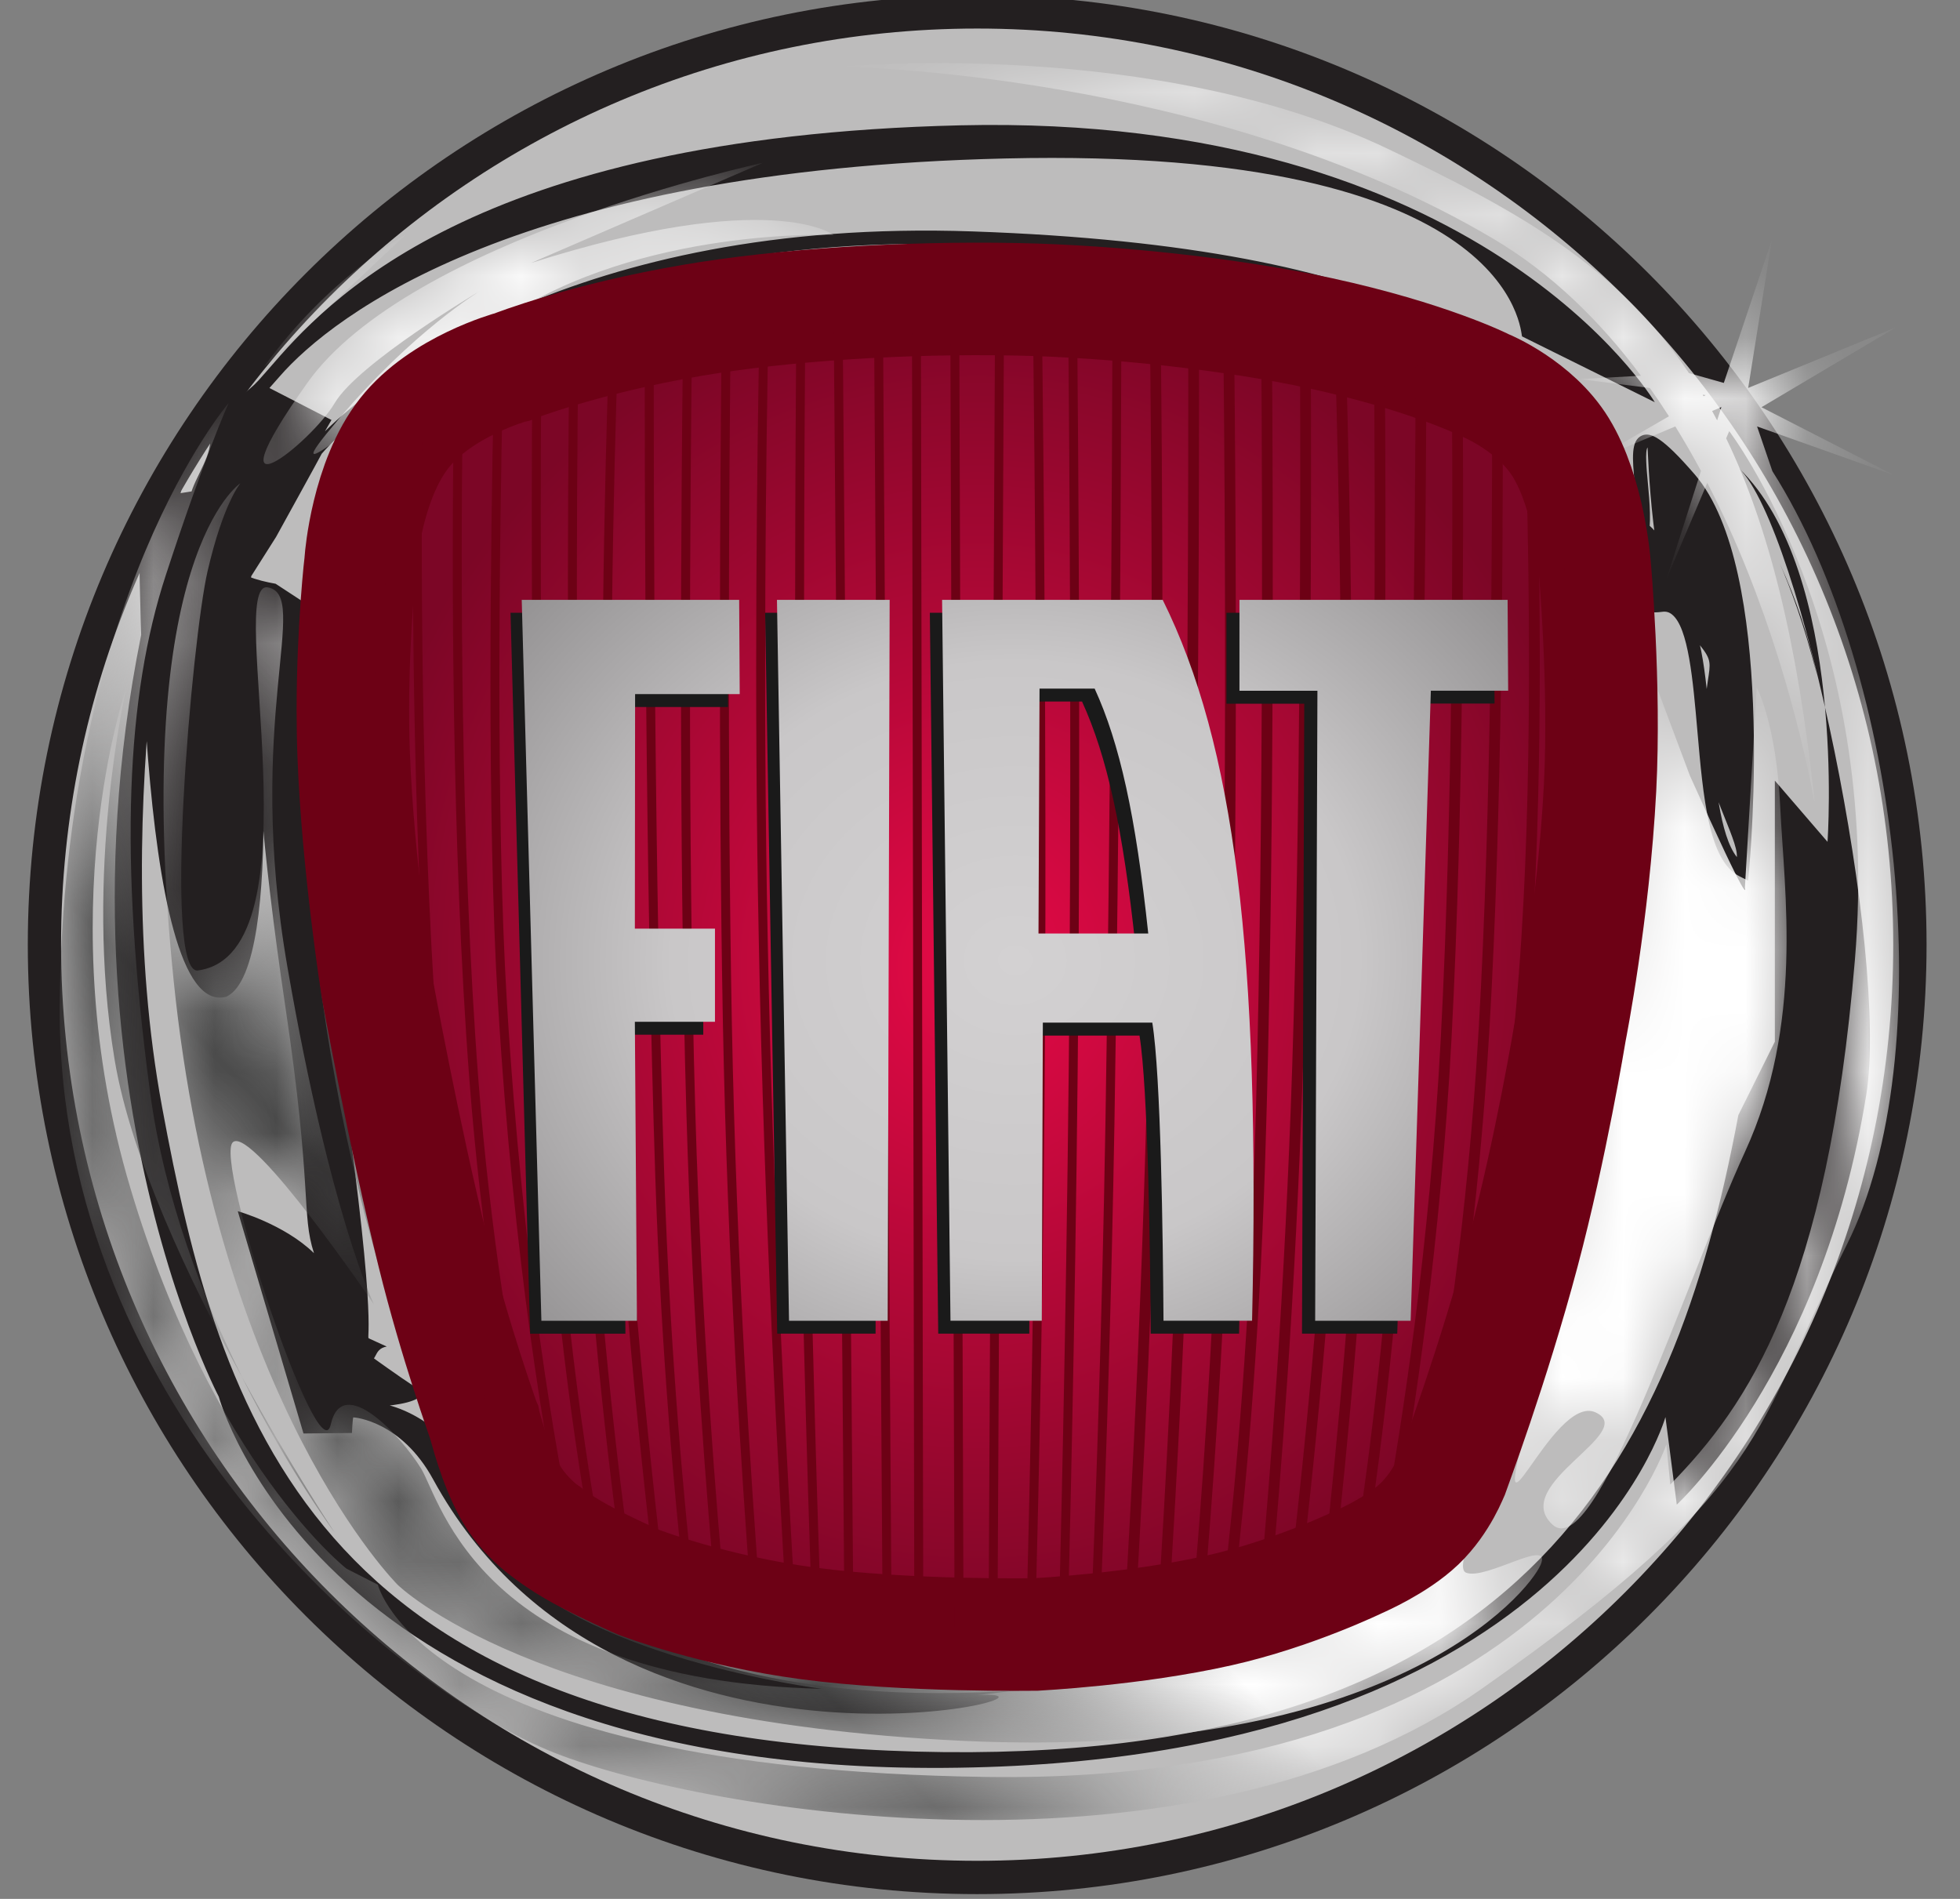 <svg width="32" height="31" viewBox="0 0 32 31" fill="none" xmlns="http://www.w3.org/2000/svg">
<rect x="0" y="0" width="32" height="31" fill="#808080" stroke="none"/>
<g clip-path="url(#clip0_2_452)">
<path d="M31.454 15.422C31.454 23.982 24.514 30.922 15.954 30.922C7.394 30.922 0.454 23.982 0.454 15.422C0.454 6.862 7.394 -0.078 15.954 -0.078C24.514 -0.078 31.454 6.862 31.454 15.422Z" fill="#231F20"/>
<path d="M30.91 15.422C30.91 23.682 24.214 30.378 15.954 30.378C7.694 30.378 0.997 23.682 0.997 15.422C0.997 7.162 7.694 0.466 15.954 0.466C24.214 0.466 30.91 7.162 30.91 15.422Z" fill="#BDBCBC"/>
<path d="M3.925 7.889C3.925 7.902 2.266 8.154 2.268 8.162C2.276 8.203 2.182 16.698 3.697 16.271C4.695 15.801 4.158 10.266 4.158 11.01C4.158 12.048 4.259 13.75 4.657 16.423C5.106 19.434 4.916 19.81 5.126 20.458C4.639 19.985 3.882 19.773 3.882 19.773L4.955 23.402L5.746 23.394C5.746 23.394 5.757 23.15 5.768 23.139C5.789 23.139 6.549 23.195 7.071 24.15C10.091 29.678 18.044 27.553 15.962 27.673L19.239 27.278C9.642 28.92 7.842 24.495 7.359 23.611C7.057 23.169 6.187 22.704 5.641 22.969C5.641 22.969 6.975 23.022 6.916 22.668C7.332 23.073 5.879 22.013 5.879 22.013L5.952 22.243C6.178 22.266 6.076 22.022 6.314 21.983L6.019 21.848C5.981 21.802 6.183 21.561 5.463 16.732C5.068 14.079 5.148 12.014 5.148 10.986C5.148 9.99 5.083 9.92 5.084 9.912L4.5 9.53L4.387 9.508C4.226 9.475 4.067 9.423 3.997 9.385C4.033 9.332 4.054 9.26 4.054 9.143C4.054 9.029 4.042 8.881 4.026 8.689C4.005 8.433 4.015 7.515 3.98 7.822C2.116 23.994 4.696 6.012 4.379 6.357L4.56 6.152C5.438 5.139 8.505 2.772 16.416 2.587C24.784 2.391 24.821 5.447 24.85 5.492L27.017 6.566C26.989 6.52 24.174 1.847 15.677 2.046C7.67 2.234 5.293 4.976 4.398 6.009L4.221 6.21C3.853 6.611 3.431 6.615 3.431 7.206C3.431 7.522 3.077 7.942 3.099 8.203C4.132 10.018 3.775 9.121 3.925 7.889ZM26.806 7.111C26.623 7.19 26.651 7.486 26.689 7.895C26.717 8.201 26.749 8.547 26.689 8.788L26.898 8.841C26.967 8.564 26.933 8.198 26.903 7.875C26.884 7.67 26.855 7.36 26.899 7.305C26.904 7.312 26.964 9.616 27.439 10.165C28.194 11.039 27.818 10.536 27.818 12.059C27.818 12.81 28.379 13.685 28.357 13.992C28.077 13.638 27.998 12.726 27.927 11.909C27.843 10.957 27.772 10.136 27.433 9.863C27.851 9.497 26.401 7.58 26.5 8.878C26.568 9.332 26.346 7.859 26.024 7.357C25.036 5.82 22.99 4.025 15.881 3.778C9.365 3.552 6.135 6.226 5.305 7.042L5.412 6.856L4.354 6.311L4.054 9.481L4.507 8.766C4.507 8.766 5.239 7.439 5.252 7.408C5.366 7.273 8.454 3.737 15.874 3.994C23.782 4.269 25.226 6.516 25.843 7.475C26.14 7.937 26.218 8.454 26.287 8.91C26.378 9.511 26.464 10.078 27.139 9.988C27.201 9.979 27.251 9.993 27.299 10.032C27.566 10.247 27.64 11.102 27.712 11.928C27.807 13.021 27.897 14.053 28.4 14.306L28.54 14.377L28.555 14.22C28.573 14.019 29.006 9.294 27.669 7.745C27.142 7.135 26.948 7.05 26.806 7.111ZM29.666 11.028C29.531 10.4 29.327 9.788 29.06 9.204C29.212 9.554 29.455 10.178 29.666 11.028ZM29.06 9.204C29.03 9.133 28.998 9.063 28.965 8.993C29 9.063 29.028 9.133 29.06 9.204ZM28.386 7.639C30.154 9.344 29.837 13.743 29.837 13.743L28.977 12.744V17.006L28.381 18.205C27.323 23.866 24.809 28.861 14.951 28.595C5.094 28.329 3.572 23.067 2.646 18.072C1.72 13.077 3.043 7.616 3.043 7.616C0.132 16.274 3.572 22.801 3.572 22.801C3.572 22.801 5.226 28.928 15.414 28.861C25.602 28.795 27.191 23.134 27.191 23.134L27.376 24.563C27.376 24.563 29.742 22.398 30.47 17.869C30.838 15.576 29.413 8.63 28.386 7.639ZM28.965 8.993C28.931 8.921 28.91 8.881 28.91 8.881C28.929 8.919 28.947 8.956 28.965 8.993Z" fill="#231F20"/>
<mask id="mask0_2_452" style="mask-type:luminance" maskUnits="userSpaceOnUse" x="0" y="1" width="32" height="29">
<path d="M29.626 13.095C29.631 13.148 29.637 13.197 29.643 13.25C29.813 14.943 29.891 14.49 29.626 13.095ZM4.309 5.992C4.309 5.992 5.657 4.75 6.618 3.835C6.618 3.835 5.336 4.554 4.309 5.992ZM3.951 22.48C4.714 24.018 5.464 25.02 5.464 25.02C5.464 25.02 4.749 23.941 3.951 22.48ZM28.937 7.692L28.687 6.962L30.925 7.758L28.759 6.648L30.959 5.342L28.542 6.333L28.928 3.916L28.144 6.251L27.575 6.091C26.382 4.317 24.743 3.429 22.68 2.44C18.847 0.601 13.738 1.089 13.738 1.089C13.738 1.089 19.77 1.165 24.384 3.9C25.337 4.465 26.131 5.248 26.791 6.134L25.795 6.189L26.936 6.334C27.044 6.486 27.148 6.64 27.248 6.796L25.923 7.562L27.352 6.962C27.499 7.2 27.639 7.442 27.771 7.688L27.206 9.458L27.874 7.883C28.864 9.798 29.386 11.833 29.626 13.095C29.349 10.453 28.865 8.569 28.182 7.156L28.232 7.039C28.232 7.039 30.733 10.308 30.284 15.67C29.835 21.031 28.552 22.928 27.27 24.235L27.206 23.581C27.206 23.581 25.346 29.14 16.11 29.009C6.875 28.878 6.169 25.87 6.169 25.87L5.656 25.608C5.656 25.608 3.476 23.909 2.129 19.397C0.782 14.885 2.065 11.223 2.065 11.223C2.065 11.223 1.359 14.231 1.872 17.304C2.138 18.897 3.092 20.909 3.951 22.48C3.321 21.209 2.682 19.573 2.45 17.827C1.936 13.969 2.065 11.354 2.706 9.393C3.347 7.431 3.732 6.581 3.732 6.581C3.732 6.581 1.039 9.72 0.975 16.389C0.91 23.058 6.554 27.635 9.055 28.616C11.557 29.597 19.445 30.905 24.191 27.57C28.937 24.235 28.616 23.386 30.156 20.312C31.695 17.239 31.054 11.027 28.937 7.692ZM27.814 6.469C27.809 6.461 27.804 6.452 27.799 6.444L27.847 6.45L27.814 6.469ZM28.035 6.863C28.008 6.812 27.98 6.76 27.953 6.71L28.104 6.646L28.035 6.863ZM5.464 6.581C5.849 5.927 7.837 4.75 7.837 4.75C7.837 4.75 6.747 5.404 5.528 6.843C4.309 8.281 5.977 6.712 8.222 5.208C10.466 3.704 13.609 3.835 13.609 3.835C13.609 3.835 12.583 3.05 8.671 4.293L12.455 2.658C12.455 2.658 6.683 3.9 5.015 6.254C3.347 8.608 5.079 7.235 5.464 6.581ZM24.77 6.374C25.477 7.109 25.987 7.758 25.987 7.758C25.987 7.758 25.779 7.097 24.77 6.374ZM2.834 15.997C3.54 22.928 6.49 25.87 6.49 25.87C6.49 25.87 8.735 28.093 15.726 28.42C22.716 28.747 24.961 26.001 25.154 25.543C25.346 25.085 24.255 25.805 23.935 25.674C23.614 25.543 24.961 23.124 24.961 23.124C24.256 25.739 25.346 22.731 26.051 23.058C26.757 23.385 24.64 24.235 25.346 24.889C26.051 25.543 27.526 20.901 28.488 18.808C29.451 16.716 29.13 14.558 29.066 13.185C29.002 11.812 28.681 11.223 28.681 11.223L28.488 14.493C28.488 14.493 28.617 14.95 27.59 12.662L26.757 10.439C26.18 20.639 23.87 24.497 23.87 24.497C23.87 24.497 23.037 27.047 16.303 27.113C9.569 27.177 8.607 25.412 8.607 25.412C6.426 22.535 5.143 16.389 5.464 12.335C5.785 8.281 5.464 7.169 8.35 5.927C11.236 4.685 15.597 4.554 15.597 4.554C20.835 4.406 23.469 5.442 24.77 6.374C24.602 6.199 24.431 6.029 24.255 5.862C23.294 4.946 14.379 3.05 9.697 4.881C5.015 6.712 4.695 8.477 5.015 13.839C5.336 19.201 7.003 23.647 8.158 25.347C9.312 27.047 13.417 27.57 13.417 27.57C7.837 27.439 7.196 24.497 6.875 23.974C6.554 23.451 5.592 22.404 5.4 23.255C5.208 24.104 3.483 18.907 3.804 18.645C4.125 18.384 6.105 21.293 6.105 21.293C6.105 21.293 5.4 19.854 4.695 15.8C3.989 11.747 5.079 9.72 4.374 9.589C3.668 9.458 5.251 15.571 3.231 15.843C2.655 15.92 3.133 10.436 3.389 9.325C3.646 8.213 3.925 7.889 3.925 7.889C3.925 7.889 2.129 9.066 2.834 15.997Z" fill="white"/>
</mask>
<g mask="url(#mask0_2_452)">
<path d="M4.309 5.992C4.309 5.992 5.657 4.75 6.618 3.835C6.618 3.835 5.336 4.554 4.309 5.992ZM3.951 22.48C4.714 24.018 5.464 25.02 5.464 25.02C5.464 25.02 4.749 23.941 3.951 22.48ZM28.937 7.692L28.687 6.962L30.925 7.758L28.759 6.648L30.959 5.342L28.542 6.333L28.928 3.916L28.144 6.251L27.575 6.091C26.382 4.317 24.743 3.429 22.68 2.44C18.847 0.601 13.738 1.089 13.738 1.089C13.738 1.089 19.77 1.165 24.384 3.9C25.337 4.465 26.131 5.248 26.791 6.134L25.795 6.189L26.936 6.334C27.044 6.486 27.148 6.64 27.248 6.796L25.923 7.562L27.352 6.962C27.499 7.2 27.639 7.442 27.771 7.688L27.206 9.458L27.874 7.883C28.864 9.798 29.386 11.833 29.626 13.095C29.349 10.453 28.865 8.569 28.182 7.156L28.232 7.039C28.232 7.039 30.733 10.308 30.284 15.67C29.835 21.031 28.552 22.928 27.27 24.235L27.206 23.581C27.206 23.581 25.346 29.14 16.11 29.009C6.875 28.878 6.169 25.87 6.169 25.87L5.656 25.608C5.656 25.608 3.476 23.909 2.129 19.397C0.782 14.885 2.065 11.223 2.065 11.223C2.065 11.223 1.359 14.231 1.872 17.304C2.138 18.897 3.092 20.909 3.951 22.48C3.321 21.209 2.682 19.573 2.45 17.827C1.936 13.969 2.065 11.354 2.706 9.393C3.347 7.431 3.732 6.581 3.732 6.581C3.732 6.581 1.039 9.72 0.975 16.389C0.91 23.058 6.554 27.635 9.055 28.616C11.557 29.597 19.445 30.905 24.191 27.57C28.937 24.235 28.616 23.386 30.156 20.312C31.695 17.239 31.054 11.027 28.937 7.692ZM27.814 6.469C27.809 6.461 27.804 6.452 27.799 6.444L27.847 6.45L27.814 6.469ZM28.035 6.863C28.008 6.812 27.98 6.76 27.953 6.71L28.104 6.646L28.035 6.863ZM5.464 6.581C5.849 5.927 7.837 4.75 7.837 4.75C7.837 4.75 6.747 5.404 5.528 6.843C4.309 8.281 5.977 6.712 8.222 5.208C10.466 3.704 13.609 3.835 13.609 3.835C13.609 3.835 12.583 3.05 8.671 4.293L12.455 2.658C12.455 2.658 6.683 3.9 5.015 6.254C3.347 8.608 5.079 7.235 5.464 6.581ZM24.77 6.374C25.477 7.109 25.987 7.758 25.987 7.758C25.987 7.758 25.779 7.097 24.77 6.374ZM2.834 15.997C3.54 22.928 6.49 25.87 6.49 25.87C6.49 25.87 8.735 28.093 15.726 28.42C22.716 28.747 24.961 26.001 25.154 25.543C25.346 25.085 24.255 25.805 23.935 25.674C23.614 25.543 24.961 23.124 24.961 23.124C24.256 25.739 25.346 22.731 26.051 23.058C26.757 23.385 24.64 24.235 25.346 24.889C26.051 25.543 27.526 20.901 28.488 18.808C29.451 16.716 29.13 14.558 29.066 13.185C29.002 11.812 28.681 11.223 28.681 11.223L28.488 14.493C28.488 14.493 28.617 14.95 27.59 12.662L26.757 10.439C26.18 20.639 23.87 24.497 23.87 24.497C23.87 24.497 23.037 27.047 16.303 27.113C9.569 27.177 8.607 25.412 8.607 25.412C6.426 22.535 5.143 16.389 5.464 12.335C5.785 8.281 5.464 7.169 8.35 5.927C11.236 4.685 15.597 4.554 15.597 4.554C20.835 4.406 23.469 5.442 24.77 6.374C24.602 6.199 24.431 6.029 24.255 5.862C23.294 4.946 14.379 3.05 9.697 4.881C5.015 6.712 4.695 8.477 5.015 13.839C5.336 19.201 7.003 23.647 8.158 25.347C9.312 27.047 13.417 27.57 13.417 27.57C7.837 27.439 7.196 24.497 6.875 23.974C6.554 23.451 5.592 22.404 5.4 23.255C5.208 24.104 3.483 18.907 3.804 18.645C4.125 18.384 6.105 21.293 6.105 21.293C6.105 21.293 5.4 19.854 4.695 15.8C3.989 11.747 5.079 9.72 4.374 9.589C3.668 9.458 5.251 15.571 3.231 15.843C2.655 15.92 3.133 10.436 3.389 9.325C3.646 8.213 3.925 7.889 3.925 7.889C3.925 7.889 2.129 9.066 2.834 15.997Z" fill="url(#paint0_linear_2_452)"/>
</g>
<path d="M16.906 26.683C16.917 26.682 18.514 26.604 19.906 26.29C21.116 26.018 22.187 25.497 22.197 25.492L22.201 25.49L22.206 25.488C22.212 25.485 22.808 25.228 23.175 24.877C23.547 24.521 23.716 24.056 23.718 24.052C23.725 24.031 24.377 22.295 24.869 20.441C25.323 18.735 25.634 16.849 25.637 16.83C25.642 16.805 26.017 14.899 26.123 12.871C26.211 11.168 26.035 9.233 26.033 9.214C26.032 9.199 25.941 8.053 25.482 7.304C25.068 6.631 24.271 6.3 24.263 6.297L24.256 6.294L24.249 6.291C24.24 6.286 23.314 5.822 21.556 5.44C20.155 5.135 18.207 4.917 16.594 4.886C14.75 4.85 12.771 4.978 11.3 5.23C9.535 5.531 8.389 5.979 8.377 5.984L8.368 5.988L8.358 5.99C8.346 5.993 7.203 6.307 6.602 7.07C5.991 7.845 5.892 9.119 5.891 9.131L5.891 9.139C5.889 9.152 5.761 10.251 5.761 11.597C5.761 11.838 5.765 12.087 5.775 12.34C5.844 14.133 6.157 16.12 6.16 16.14C6.164 16.159 6.588 18.492 7.073 20.458C7.432 21.916 7.899 23.205 7.903 23.218L7.907 23.227L7.909 23.237C7.911 23.243 8.07 23.898 8.329 24.354C8.554 24.751 8.886 24.985 8.89 24.987L8.895 24.991L8.901 24.995C8.903 24.997 9.129 25.179 9.476 25.369C9.875 25.588 10.41 25.823 10.433 25.832C10.471 25.847 11.65 26.298 13.205 26.504C14.829 26.718 16.886 26.683 16.906 26.683Z" fill="url(#paint1_radial_2_452)" stroke="#6D0115" stroke-width="1.837"/>
<path d="M9.859 25.433C9.788 25.401 9.75 25.382 9.75 25.382C9.746 25.38 9.726 25.372 9.693 25.357L9.682 25.287C9.403 23.751 8.978 20.946 8.839 17.525C8.667 13.502 8.674 8.572 8.69 6.183V6.011C8.737 5.995 8.786 5.979 8.836 5.963L8.837 6.136C8.82 8.504 8.812 13.472 8.985 17.519C9.127 21 9.565 23.84 9.841 25.349L9.859 25.433Z" fill="#6D0115"/>
<path d="M10.319 25.63C10.262 25.607 10.209 25.585 10.16 25.564L10.146 25.457C9.944 24.011 9.585 21.063 9.414 17.291C9.233 13.282 9.266 8.243 9.294 5.952L9.294 5.824C9.342 5.81 9.391 5.796 9.44 5.783L9.441 5.925C9.412 8.2 9.379 13.262 9.56 17.285C9.735 21.142 10.106 24.135 10.306 25.538L10.319 25.63ZM13.757 5.203C13.794 9.644 13.9 22.454 13.931 26.165L13.934 26.479C13.886 26.474 13.838 26.468 13.789 26.462L13.785 26.165C13.754 22.456 13.648 9.679 13.611 5.222L13.607 5.092C13.657 5.088 13.706 5.084 13.755 5.08L13.757 5.203ZM15.661 5.145L15.73 26.271L15.732 26.567C15.68 26.568 15.631 26.568 15.584 26.568V26.232C15.569 21.823 15.527 8.918 15.515 5.097L15.514 4.998L15.657 4.996L15.661 5.145ZM16.392 5.165L16.287 26.271L16.287 26.557C16.236 26.558 16.187 26.559 16.139 26.561L16.141 26.329C16.159 22.58 16.224 9.451 16.246 5.136L16.242 4.997C16.293 4.997 16.344 4.998 16.395 4.999L16.392 5.165ZM18.368 26.195C18.473 24.458 18.671 20.776 18.753 16.61C18.836 12.364 18.799 7.531 18.773 5.262L18.765 5.116C18.824 5.121 18.883 5.126 18.941 5.132L18.949 5.319C18.975 7.613 19.011 12.401 18.928 16.613C18.848 20.745 18.652 24.401 18.546 26.158L18.531 26.409C18.47 26.417 18.416 26.424 18.354 26.43L18.368 26.195ZM23.362 24.474C23.293 24.568 23.216 24.656 23.132 24.737L23.202 24.364C23.508 22.781 23.903 20.332 24.1 17.457C24.334 14.039 24.364 9.365 24.36 6.709L24.363 6.455C24.42 6.486 24.477 6.52 24.535 6.556L24.535 6.895C24.539 9.581 24.505 14.124 24.275 17.469C24.082 20.292 23.698 22.705 23.394 24.296L23.362 24.474ZM25.051 18.74C25.191 17.64 25.299 16.536 25.375 15.43C25.552 12.823 25.556 9.87 25.534 7.99L25.53 7.677C25.601 7.838 25.662 8.003 25.711 8.172L25.714 8.463C25.73 10.345 25.713 13.04 25.55 15.442C25.517 15.935 25.477 16.428 25.43 16.92L25.376 17.448C25.247 18.101 25.109 18.751 24.963 19.401L25.051 18.74Z" fill="#6D0115"/>
<path d="M22.74 25.045C22.684 25.083 22.617 25.126 22.542 25.171L22.596 24.872C22.889 23.259 23.345 20.332 23.524 16.931C23.72 13.195 23.721 8.754 23.705 6.481L23.698 6.159C23.748 6.176 23.807 6.198 23.872 6.224L23.881 6.524C23.897 8.813 23.895 13.225 23.699 16.94C23.525 20.248 23.089 23.108 22.795 24.754L22.74 25.045L22.74 25.045ZM20.583 25.785C20.721 24.282 20.975 21.172 21.097 17.42C21.234 13.207 21.235 8.216 21.225 5.805L21.219 5.462C21.28 5.474 21.341 5.487 21.4 5.5L21.401 5.832C21.411 8.255 21.41 13.227 21.273 17.425C21.152 21.153 20.9 24.248 20.761 25.766L20.743 25.95C20.685 25.968 20.627 25.985 20.563 26.003L20.583 25.785ZM19.976 25.926C20.128 24.651 20.377 22.177 20.48 18.961C20.63 14.28 20.611 8.378 20.592 5.647L20.588 5.343C20.646 5.353 20.704 5.363 20.761 5.373L20.767 5.691C20.787 8.443 20.805 14.309 20.655 18.966C20.554 22.134 20.311 24.582 20.158 25.881L20.129 26.116C20.071 26.13 20.009 26.146 19.947 26.16L19.976 25.926ZM19.484 26.03C19.603 24.681 19.808 22.009 19.904 18.758C20.039 14.215 20.004 8.462 19.972 5.463L19.968 5.248C20.028 5.256 20.087 5.265 20.146 5.273L20.149 5.56C20.181 8.587 20.213 14.267 20.08 18.763C19.985 21.963 19.785 24.604 19.665 25.977L19.643 26.226C19.583 26.238 19.526 26.25 19.463 26.262L19.484 26.03V26.03ZM18.913 26.145C19.014 24.569 19.204 21.276 19.287 17.745C19.398 13.05 19.404 7.813 19.399 5.362L19.394 5.177C19.453 5.184 19.512 5.191 19.571 5.198L19.575 5.406C19.579 7.876 19.573 13.08 19.463 17.749C19.381 21.238 19.194 24.494 19.092 26.095L19.077 26.331C19.014 26.341 18.964 26.35 18.899 26.36L18.913 26.145V26.145ZM18.309 5.28C18.301 7.789 18.276 13.48 18.195 18.335C18.15 20.943 18.075 23.55 17.969 26.157L17.956 26.468C17.906 26.472 17.856 26.476 17.806 26.48L17.821 26.204C17.883 24.697 17.991 21.731 18.048 18.333C18.13 13.454 18.155 7.73 18.163 5.242L18.164 5.069C18.213 5.073 18.262 5.076 18.311 5.08L18.309 5.28ZM17.585 5.164C17.606 7.379 17.636 11.711 17.609 15.795C17.58 20.215 17.484 24.435 17.439 26.252L17.433 26.506C17.383 26.51 17.334 26.513 17.284 26.515L17.291 26.3C17.336 24.512 17.433 20.255 17.463 15.793C17.49 11.734 17.46 7.427 17.44 5.203L17.438 5.029C17.487 5.031 17.536 5.033 17.584 5.035L17.585 5.164ZM17.011 5.155C17.041 7.694 17.083 12.239 17.063 16.526C17.044 20.514 16.958 24.333 16.907 26.329L16.902 26.535L16.755 26.541L16.761 26.3C16.813 24.298 16.897 20.495 16.916 16.525C16.936 12.26 16.895 7.739 16.865 5.193L16.862 5.008L17.009 5.012L17.011 5.155ZM11.84 26.132C11.789 26.119 11.738 26.107 11.688 26.093L11.679 25.998C11.556 24.672 11.309 21.69 11.207 18.19C11.076 13.725 11.12 8.145 11.152 5.517L11.151 5.402C11.2 5.393 11.248 5.385 11.298 5.377L11.299 5.493C11.267 8.109 11.222 13.709 11.353 18.186C11.457 21.731 11.709 24.744 11.83 26.039L11.84 26.132ZM10.848 25.831C10.795 25.812 10.744 25.793 10.693 25.775L10.681 25.665C10.457 23.799 10.025 19.767 9.888 15.49C9.772 11.871 9.872 7.832 9.94 5.801L9.942 5.652C9.991 5.641 10.04 5.629 10.09 5.617L10.088 5.745C10.02 7.754 9.917 11.834 10.034 15.486C10.173 19.823 10.617 23.908 10.837 25.732L10.848 25.831ZM6.683 18.392C6.504 17.522 6.4 16.886 6.398 16.875L6.373 16.494C6.27 15.192 6.177 13.733 6.155 12.49C6.13 11.019 6.141 9.549 6.158 8.449L6.152 8.309C6.196 8.135 6.25 7.964 6.315 7.797L6.302 8.579C6.286 9.662 6.277 11.075 6.302 12.488C6.329 14.061 6.471 15.979 6.603 17.488L6.683 18.392ZM7.955 23.035C7.854 22.738 7.737 22.387 7.617 22.004L7.528 21.49C7.3 20.141 7.097 18.709 7.04 17.609C6.742 13.952 6.727 9.731 6.745 7.484L6.749 7.07C6.795 7.02 6.843 6.972 6.892 6.927L6.893 7.318C6.872 9.515 6.881 13.853 7.186 17.599C7.253 18.882 7.518 20.618 7.79 22.145L7.955 23.035ZM8.674 23.805C8.373 22.322 8.003 20.136 7.811 17.636C7.513 13.757 7.523 9.192 7.552 6.934L7.556 6.468C7.513 6.49 7.462 6.517 7.406 6.55L7.406 6.939C7.377 9.202 7.367 13.767 7.665 17.647C7.856 20.137 8.224 22.317 8.525 23.804L8.712 24.686C8.744 24.723 8.778 24.759 8.815 24.794C8.841 24.819 8.869 24.844 8.897 24.868L8.674 23.805ZM11.322 25.907C11.186 24.685 10.945 22.208 10.846 19.219C10.682 14.302 10.67 8.164 10.674 5.615L10.672 5.491C10.622 5.501 10.573 5.511 10.524 5.521L10.527 5.629C10.524 8.188 10.536 14.314 10.699 19.224C10.797 22.147 11.029 24.58 11.167 25.835L11.178 25.942C11.228 25.959 11.279 25.975 11.331 25.99L11.322 25.907V25.907Z" fill="#6D0115"/>
<path d="M8.212 6.183C8.158 6.203 8.108 6.223 8.063 6.241L8.06 6.461C8.011 8.756 7.946 13.345 8.129 16.36C8.387 20.635 8.923 23.666 9.188 24.968L9.213 25.096C9.269 25.131 9.333 25.169 9.386 25.199L9.353 25.041C9.097 23.807 8.54 20.736 8.275 16.351C8.091 13.316 8.158 8.681 8.207 6.408L8.212 6.177M11.928 5.281L11.78 5.302L11.783 5.425C11.757 7.815 11.725 12.543 11.802 16.681C11.876 20.617 12.117 24.205 12.253 25.982L12.271 26.229C12.32 26.239 12.37 26.249 12.421 26.259L12.405 26.041C12.27 24.291 12.023 20.663 11.948 16.679C11.871 12.535 11.904 7.801 11.929 5.415L11.928 5.281ZM12.55 5.2C12.5 5.206 12.45 5.212 12.4 5.218L12.4 5.338C12.362 7.287 12.306 11.319 12.388 15.335C12.476 19.901 12.716 24.211 12.831 26.105L12.844 26.334C12.895 26.342 12.944 26.35 12.994 26.358L12.978 26.107C12.863 24.221 12.623 19.904 12.534 15.332C12.452 11.31 12.509 7.272 12.546 5.329L12.55 5.2ZM13.148 5.135C13.1 5.14 13.051 5.145 13.002 5.15L13.001 5.271C12.985 7.363 12.962 11.76 13.012 16.027C13.061 20.164 13.186 24.255 13.249 26.128L13.258 26.396C13.307 26.403 13.356 26.41 13.405 26.416L13.395 26.127C13.332 24.256 13.207 20.164 13.159 16.025C13.108 11.739 13.131 7.321 13.148 5.242L13.148 5.135ZM14.418 5.036C14.367 5.039 14.316 5.042 14.265 5.045L14.269 5.127C14.294 8.961 14.381 22.035 14.409 26.272L14.411 26.525C14.463 26.53 14.512 26.534 14.559 26.537L14.555 26.281C14.527 22.052 14.441 8.944 14.415 5.117L14.418 5.036ZM15.034 5.009C14.985 5.01 14.935 5.012 14.885 5.014L14.889 5.155L14.927 26.213L14.924 26.562C14.963 26.565 14.99 26.566 15.006 26.567C15.014 26.567 15.037 26.568 15.073 26.568L15.073 26.204C15.066 22.266 15.042 9.211 15.035 5.155L15.034 5.009ZM21.079 25.586C21.291 23.806 21.675 20.128 21.837 15.717C21.959 12.433 21.862 8.028 21.799 5.825L21.788 5.588C21.849 5.603 21.909 5.617 21.968 5.632L21.976 5.876C22.04 8.098 22.133 12.462 22.013 15.723C21.851 20.129 21.468 23.805 21.256 25.593L21.23 25.797C21.169 25.818 21.107 25.838 21.046 25.858L21.079 25.586Z" fill="#6D0115"/>
<path d="M21.813 25.332C21.984 23.782 22.285 20.72 22.465 16.9C22.639 13.232 22.63 8.496 22.609 5.986L22.605 5.803C22.549 5.787 22.49 5.77 22.428 5.753L22.433 5.97C22.454 8.474 22.464 13.219 22.29 16.892C22.107 20.758 21.802 23.847 21.632 25.373L21.599 25.65C21.652 25.626 21.714 25.597 21.782 25.566L21.813 25.332ZM22.352 24.992C22.558 23.605 22.84 21.337 23 18.441C23.238 14.133 23.281 8.637 23.288 6.18L23.284 6.017C23.235 6 23.177 5.98 23.11 5.958L23.112 6.123C23.106 8.55 23.064 14.094 22.825 18.432C22.659 21.446 22.36 23.776 22.152 25.138L22.111 25.406C22.176 25.374 22.24 25.341 22.303 25.307L22.352 24.992ZM23.889 23.195C23.889 23.195 24.046 22.76 24.241 22.139L24.314 21.656C24.554 20.053 24.807 18.055 24.974 15.889C25.198 13.006 25.149 9.494 25.087 7.38L25.073 6.981C25.015 6.921 24.954 6.865 24.89 6.811L24.904 7.136C24.968 9.21 25.031 12.884 24.799 15.876C24.605 18.391 24.295 20.68 24.025 22.382L23.889 23.195Z" fill="#6D0115"/>
<path d="M11.482 16.892V15.371H10.178L10.182 11.542H11.886L11.877 10.004H8.335L8.655 21.773H10.211L10.178 16.892L11.482 16.892ZM12.492 10.004L12.689 21.772H14.295L14.328 10.004H12.492ZM22.812 21.772L23.142 11.486H24.401L24.391 10.004H20.024V11.488H21.294L21.257 21.772H22.812ZM16.751 15.45L16.769 11.453H17.666C18.073 12.343 18.334 13.521 18.539 15.45H16.751ZM15.318 21.772H16.805L16.822 16.906H18.604C18.744 17.765 18.779 20.416 18.787 21.772H20.23C20.366 15.764 19.943 12.368 18.775 10.004H15.181L15.318 21.772Z" fill="#1A1A1A"/>
<path d="M11.673 15.16H10.365L10.369 11.331H12.077L12.068 9.793H8.518L8.839 21.562H10.399L10.365 16.681H11.673V15.16Z" fill="url(#paint2_radial_2_452)"/>
<path d="M14.525 9.793H12.685L12.882 21.562H14.493L14.525 9.793Z" fill="url(#paint3_radial_2_452)"/>
<path d="M21.472 21.562H23.031L23.361 11.276H24.623L24.614 9.793H20.236V11.277H21.509L21.472 21.562Z" fill="url(#paint4_radial_2_452)"/>
<path d="M16.955 15.24L16.972 11.242H17.872C18.28 12.133 18.542 13.31 18.747 15.24H16.955ZM15.518 21.561H17.009L17.026 16.695H18.813C18.953 17.554 18.987 20.205 18.996 21.561H20.442C20.579 15.553 20.155 12.157 18.983 9.793H15.381L15.518 21.561Z" fill="url(#paint5_radial_2_452)"/>
</g>
<defs>
<linearGradient id="paint0_linear_2_452" x1="1.207" y1="29.399" x2="15.798" y2="15.451" gradientUnits="userSpaceOnUse">
<stop stop-color="#8C8C8C"/>
<stop offset="0.5" stop-color="#464646"/>
<stop offset="0.75" stop-color="white"/>
<stop offset="1" stop-color="white"/>
</linearGradient>
<radialGradient id="paint1_radial_2_452" cx="0" cy="0" r="1" gradientUnits="userSpaceOnUse" gradientTransform="translate(15.954 15.781) scale(10.298 11.008)">
<stop stop-color="#E60A47"/>
<stop offset="1" stop-color="#7C0626"/>
</radialGradient>
<radialGradient id="paint2_radial_2_452" cx="0" cy="0" r="1" gradientUnits="userSpaceOnUse" gradientTransform="translate(16.572 15.678) scale(11.22 9.735)">
<stop stop-color="#D3D1D2"/>
<stop offset="0.5" stop-color="#C9C7C8"/>
<stop offset="1" stop-color="#8D8B8C"/>
</radialGradient>
<radialGradient id="paint3_radial_2_452" cx="0" cy="0" r="1" gradientUnits="userSpaceOnUse" gradientTransform="translate(16.572 15.678) scale(11.22 9.735)">
<stop stop-color="#D3D1D2"/>
<stop offset="0.5" stop-color="#C9C7C8"/>
<stop offset="1" stop-color="#8D8B8C"/>
</radialGradient>
<radialGradient id="paint4_radial_2_452" cx="0" cy="0" r="1" gradientUnits="userSpaceOnUse" gradientTransform="translate(16.572 15.678) scale(11.22 9.735)">
<stop stop-color="#D3D1D2"/>
<stop offset="0.5" stop-color="#C9C7C8"/>
<stop offset="1" stop-color="#8D8B8C"/>
</radialGradient>
<radialGradient id="paint5_radial_2_452" cx="0" cy="0" r="1" gradientUnits="userSpaceOnUse" gradientTransform="translate(16.572 15.678) scale(11.22 9.735)">
<stop stop-color="#D3D1D2"/>
<stop offset="0.5" stop-color="#C9C7C8"/>
<stop offset="1" stop-color="#8D8B8C"/>
</radialGradient>
<clipPath id="clip0_2_452">
<rect width="31" height="31" fill="white" transform="translate(0.454)"/>
</clipPath>
</defs>
</svg>
